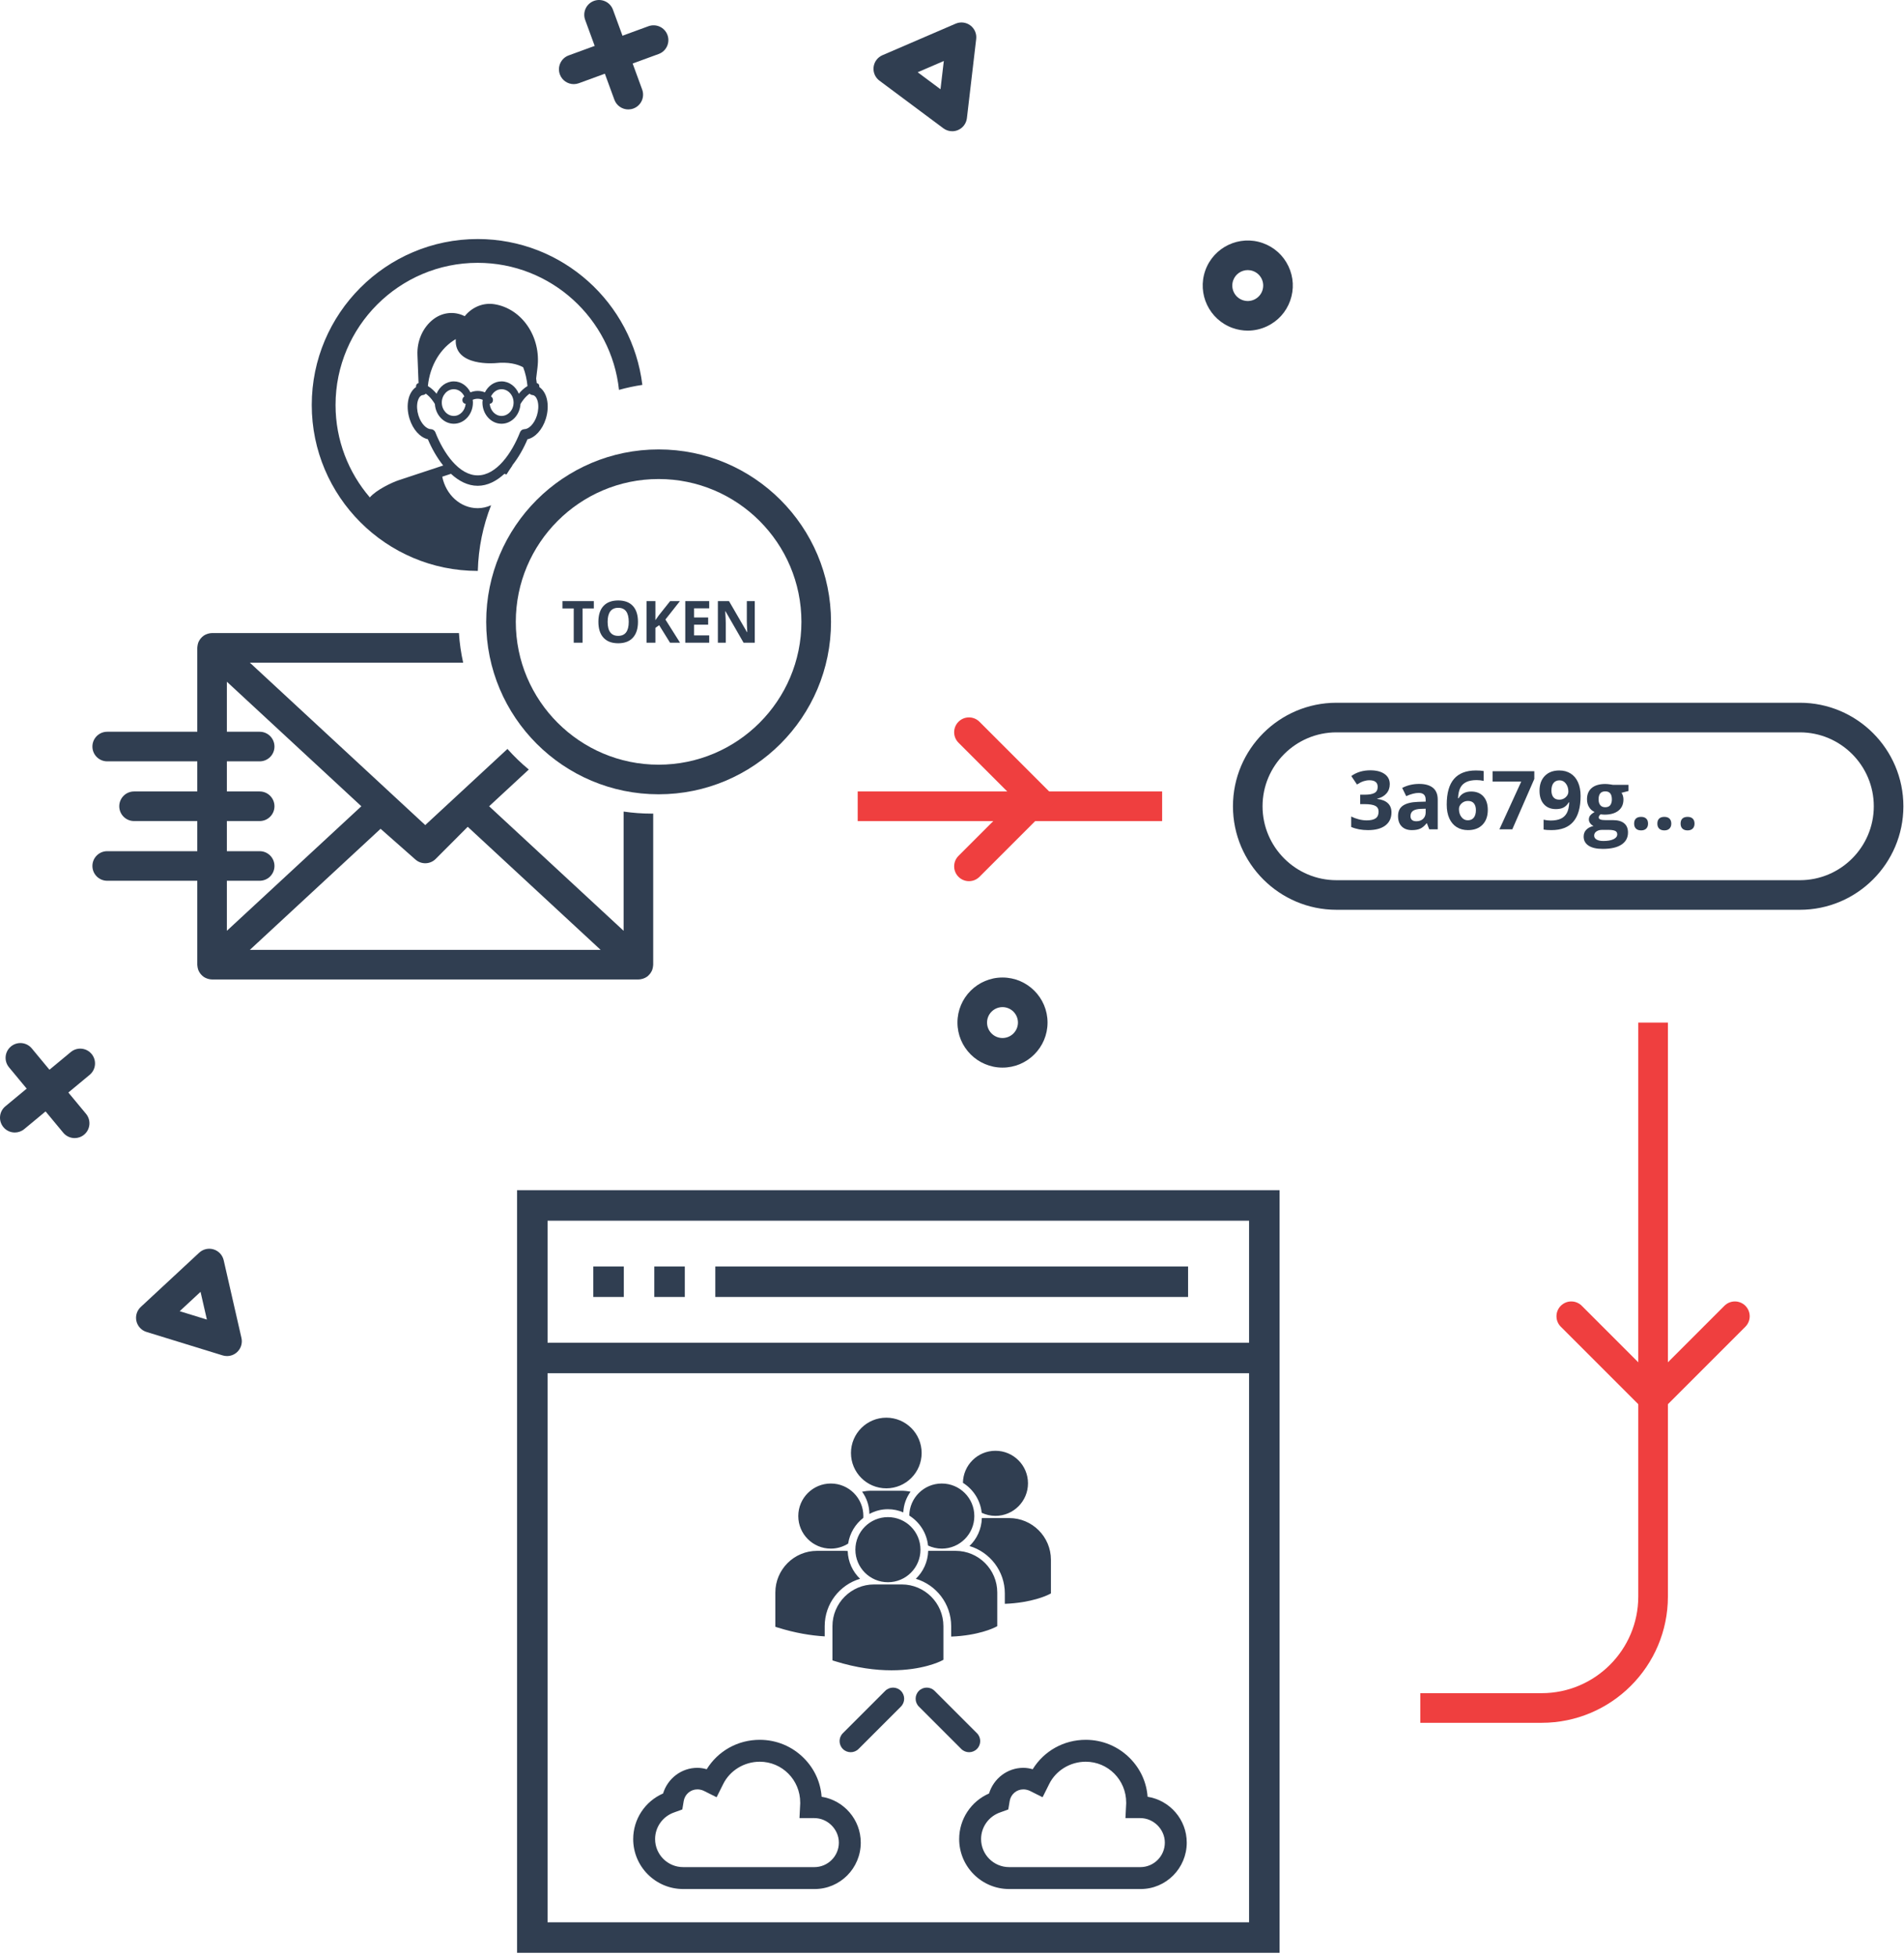 <?xml version="1.0" encoding="UTF-8"?>
<svg width="257px" height="264px" viewBox="0 0 257 264" version="1.1" xmlns="http://www.w3.org/2000/svg" xmlns:xlink="http://www.w3.org/1999/xlink">
    <!-- Generator: Sketch 50.2 (55047) - http://www.bohemiancoding.com/sketch -->
    <title>Page 1</title>
    <desc>Created with Sketch.</desc>
    <defs></defs>
    <g id="ZONE-" stroke="none" stroke-width="1" fill="none" fill-rule="evenodd">
        <g id="First-screen--Join-a-group" transform="translate(-1111, -372)">
            <g id="Page-1" transform="translate(1111, 372)">
                <g id="Group" transform="translate(69, 160)" fill="#303E51">
                    <path d="M77.549,75.813 C74.582,75.813 72.045,77.537 70.849,80.025 C70.322,79.786 69.748,79.594 69.126,79.594 C67.211,79.594 65.68,80.982 65.345,82.801 C63.095,83.567 61.468,85.72 61.468,88.209 C61.468,91.369 64.053,93.953 67.211,93.953 L84.968,93.953 C87.84,93.953 90.185,91.608 90.185,88.688 C90.185,85.768 87.84,83.423 84.92,83.423 L84.92,83.184 C84.968,79.116 81.617,75.813 77.549,75.813 M77.549,76.77 C81.091,76.77 84.011,79.69 84.011,83.232 L84.011,83.28 L84.011,83.423 L83.963,84.38 L84.92,84.38 C87.265,84.38 89.228,86.342 89.228,88.688 C89.228,91.033 87.313,92.996 84.92,92.996 L84.729,92.996 L67.211,92.996 C64.579,92.996 62.425,90.841 62.425,88.209 C62.425,86.151 63.718,84.333 65.68,83.663 L66.206,83.471 L66.302,82.897 C66.541,81.508 67.737,80.503 69.126,80.503 C69.557,80.503 69.987,80.599 70.418,80.791 L71.279,81.221 L71.71,80.36 C72.763,78.207 75.061,76.77 77.549,76.77" id="Fill-5"></path>
                    <path d="M69.126,81.503 C68.218,81.503 67.444,82.16 67.287,83.066 L67.097,84.211 L66.022,84.602 C64.462,85.135 63.425,86.582 63.425,88.209 C63.425,90.297 65.124,91.995 67.212,91.995 L84.921,91.995 C86.745,91.995 88.228,90.512 88.228,88.688 C88.228,86.895 86.713,85.38 84.921,85.38 L82.912,85.38 L83.013,83.373 L83.011,83.279 C83.011,80.22 80.561,77.77 77.549,77.77 C75.448,77.77 73.508,78.959 72.609,80.799 L71.728,82.563 L69.972,81.685 C69.709,81.568 69.418,81.503 69.126,81.503 M84.969,94.952 L67.212,94.952 C63.493,94.952 60.468,91.927 60.468,88.209 C60.468,85.524 62.066,83.117 64.499,82.057 C65.124,80.02 66.987,78.594 69.126,78.594 C69.591,78.594 70.019,78.675 70.391,78.783 C71.921,76.313 74.588,74.813 77.549,74.813 C79.814,74.813 81.939,75.7 83.531,77.313 C84.933,78.73 85.76,80.55 85.9,82.499 C88.891,82.971 91.186,85.566 91.186,88.688 C91.186,92.142 88.397,94.952 84.969,94.952" id="Fill-7"></path>
                    <path d="M25.127,81.503 C24.218,81.503 23.444,82.16 23.288,83.066 L23.098,84.211 L22.023,84.602 C20.462,85.135 19.425,86.582 19.425,88.209 C19.425,90.297 21.123,91.995 23.212,91.995 L40.92,91.995 C42.745,91.995 44.228,90.512 44.228,88.688 C44.228,86.895 42.714,85.38 40.92,85.38 L38.913,85.38 L39.013,83.373 L39.011,83.279 C39.011,80.22 36.562,77.77 33.55,77.77 C31.448,77.77 29.509,78.959 28.608,80.799 L27.727,82.563 L25.971,81.685 C25.709,81.568 25.419,81.503 25.127,81.503 M40.968,94.952 L23.212,94.952 C19.494,94.952 16.468,91.927 16.468,88.209 C16.468,85.524 18.067,83.117 20.5,82.057 C21.123,80.02 22.986,78.594 25.127,78.594 C25.59,78.594 26.018,78.675 26.39,78.783 C27.921,76.313 30.587,74.813 33.55,74.813 C35.815,74.813 37.94,75.7 39.532,77.313 C40.934,78.73 41.76,80.55 41.9,82.499 C44.891,82.971 47.185,85.566 47.185,88.688 C47.185,92.142 44.397,94.952 40.968,94.952" id="Fill-7"></path>
                    <path d="M47.09,53.08 C46.096,52.127 45.466,50.8 45.421,49.329 C45.283,49.319 45.148,49.309 45.006,49.309 L41.28,49.309 C38.178,49.309 35.655,51.831 35.655,54.934 L35.655,59.492 L35.667,59.564 L35.982,59.663 C38.355,60.403 40.475,60.746 42.317,60.852 L42.317,59.476 C42.317,56.455 44.331,53.898 47.09,53.08 M43.145,49.009 C44.003,49.009 44.804,48.757 45.483,48.33 C45.697,46.926 46.45,45.697 47.525,44.863 C47.528,44.78 47.537,44.698 47.537,44.614 C47.537,42.188 45.57,40.222 43.145,40.222 C40.719,40.222 38.752,42.188 38.752,44.614 C38.752,47.043 40.719,49.009 43.145,49.009 M67.229,44.887 L63.528,44.887 C63.49,46.368 62.858,47.701 61.86,48.658 C64.615,49.479 66.631,52.036 66.631,55.055 L66.631,56.459 C70.283,56.326 72.39,55.291 72.527,55.221 L72.82,55.073 L72.853,55.073 L72.853,50.512 C72.853,47.412 70.329,44.887 67.229,44.887 M60.976,40.128 C62.36,40.997 63.332,42.465 63.508,44.172 C64.072,44.436 64.699,44.588 65.364,44.588 C67.79,44.588 69.757,42.621 69.757,40.195 C69.757,37.769 67.79,35.803 65.364,35.803 C62.961,35.803 61.011,37.734 60.976,40.128 M59.985,49.309 L56.285,49.309 C56.246,50.789 55.615,52.122 54.616,53.08 C57.372,53.9 59.388,56.455 59.388,59.476 L59.388,60.881 C63.04,60.746 65.147,59.712 65.284,59.642 L65.579,59.492 L65.61,59.492 L65.61,54.932 C65.61,51.831 63.088,49.309 59.985,49.309 M52.717,53.843 L48.988,53.843 C45.888,53.843 43.364,56.367 43.364,59.468 L43.364,64.028 L43.376,64.099 L43.691,64.197 C46.649,65.121 49.221,65.432 51.337,65.432 C55.471,65.432 57.868,64.252 58.017,64.177 L58.31,64.028 L58.34,64.028 L58.34,59.468 C58.34,56.367 55.818,53.843 52.717,53.843 M50.853,53.544 C53.279,53.544 55.245,51.577 55.245,49.151 C55.245,46.725 53.279,44.758 50.853,44.758 C48.427,44.758 46.458,46.725 46.458,49.151 C46.458,51.577 48.427,53.544 50.853,53.544 M53.733,44.549 C55.116,45.418 56.089,46.887 56.265,48.593 C56.829,48.855 57.456,49.009 58.121,49.009 C60.547,49.009 62.514,47.04 62.514,44.614 C62.514,42.188 60.547,40.222 58.121,40.222 C55.718,40.222 53.767,42.153 53.733,44.549 M52.925,44.12 C52.971,43.083 53.33,42.121 53.904,41.327 C53.5,41.243 53.084,41.198 52.655,41.198 L48.61,41.198 C48.183,41.198 47.767,41.243 47.365,41.325 C47.979,42.175 48.343,43.212 48.35,44.334 C49.094,43.924 49.946,43.691 50.853,43.691 C51.59,43.691 52.289,43.846 52.925,44.12 M45.863,36.104 C45.863,33.471 47.999,31.336 50.634,31.336 C53.267,31.336 55.402,33.471 55.402,36.104 C55.402,38.737 53.267,40.872 50.634,40.872 C47.999,40.872 45.863,38.737 45.863,36.104" id="Fill-9"></path>
                    <path d="M4.909,99.441 L99.6,99.441 L99.6,25.336 L4.909,25.336 L4.909,99.441 Z M4.909,21.219 L99.6,21.219 L99.6,4.751 L4.909,4.751 L4.909,21.219 Z M0.792,103.559 L103.717,103.559 L103.717,0.634 L0.792,0.634 L0.792,103.559 Z" id="Fill-11"></path>
                    <polygon id="Fill-13" points="27.552 15.043 91.365 15.043 91.365 10.927 27.552 10.927"></polygon>
                    <polygon id="Fill-14" points="11.085 15.043 15.202 15.043 15.202 10.927 11.085 10.927"></polygon>
                    <polygon id="Fill-15" points="19.318 15.043 23.435 15.043 23.435 10.927 19.318 10.927"></polygon>
                    <path d="M45.826,76.486 C45.442,76.486 45.058,76.34 44.765,76.046 C44.18,75.46 44.18,74.51 44.765,73.924 L50.483,68.207 C51.069,67.621 52.018,67.621 52.604,68.207 C53.19,68.793 53.19,69.743 52.604,70.329 L46.887,76.046 C46.594,76.34 46.21,76.486 45.826,76.486" id="Fill-38"></path>
                    <path d="M61.808,76.486 C61.424,76.486 61.04,76.34 60.747,76.046 L55.03,70.329 C54.444,69.743 54.444,68.793 55.03,68.207 C55.616,67.621 56.565,67.621 57.151,68.207 L62.869,73.924 C63.454,74.51 63.454,75.46 62.869,76.046 C62.576,76.34 62.192,76.486 61.808,76.486" id="Fill-39"></path>
                </g>
                <path d="M180.394,98.842 C174.893,98.842 170.417,103.318 170.417,108.819 C170.417,114.32 174.893,118.795 180.394,118.795 L242.946,118.795 C248.447,118.795 252.923,114.32 252.923,108.819 C252.923,103.318 248.447,98.842 242.946,98.842 L180.394,98.842 Z M242.946,122.79 L180.394,122.79 C172.69,122.79 166.423,116.523 166.423,108.819 C166.423,101.114 172.69,94.847 180.394,94.847 L242.946,94.847 C250.65,94.847 256.917,101.114 256.917,108.819 C256.917,116.523 250.65,122.79 242.946,122.79 L242.946,122.79 Z" id="Fill-16" fill="#303E51"></path>
                <polygon id="Fill-17" fill="#EF3F3F" points="115.771 110.817 156.863 110.817 156.863 106.817 115.771 106.817"></polygon>
                <path d="M130.792,118.927 C130.28,118.927 129.768,118.732 129.377,118.341 C128.596,117.56 128.596,116.294 129.377,115.513 L137.014,107.876 L129.377,100.24 C128.596,99.459 128.596,98.192 129.377,97.411 C130.159,96.63 131.424,96.63 132.206,97.411 L142.671,107.876 L132.206,118.341 C131.815,118.732 131.304,118.927 130.792,118.927" id="Fill-18" fill="#EF3F3F"></path>
                <path d="M223.133,190.689 C222.621,190.689 222.11,190.494 221.719,190.103 L210.677,179.062 C209.896,178.281 209.896,177.015 210.677,176.234 C211.458,175.453 212.724,175.453 213.505,176.234 L223.133,185.861 L232.76,176.234 C233.541,175.453 234.807,175.453 235.588,176.234 C236.369,177.015 236.369,178.281 235.588,179.062 L224.547,190.103 C224.156,190.494 223.645,190.689 223.133,190.689" id="Fill-19" fill="#EF3F3F"></path>
                <path d="M168.422,36.454 C167.564,36.454 166.758,36.988 166.454,37.842 C166.069,38.925 166.638,40.12 167.722,40.505 C168.246,40.691 168.813,40.663 169.316,40.423 C169.818,40.184 170.198,39.764 170.385,39.239 L170.385,39.238 C170.571,38.713 170.542,38.147 170.304,37.644 C170.065,37.141 169.644,36.762 169.118,36.575 C168.888,36.493 168.653,36.454 168.422,36.454 M168.424,44.623 C167.738,44.623 167.049,44.506 166.384,44.269 C163.225,43.146 161.568,39.662 162.691,36.504 C163.814,33.343 167.3,31.685 170.456,32.811 C171.986,33.355 173.214,34.462 173.911,35.929 C174.609,37.395 174.693,39.046 174.149,40.577 C173.606,42.107 172.498,43.333 171.031,44.031 C170.202,44.425 169.316,44.623 168.424,44.623" id="Fill-20" fill="#303E51"></path>
                <path d="M135.316,135.924 C134.166,135.924 133.23,136.86 133.23,138.009 C133.23,139.159 134.166,140.095 135.316,140.095 C136.466,140.095 137.402,139.159 137.402,138.009 C137.402,136.86 136.466,135.924 135.316,135.924 M135.316,144.09 C131.963,144.09 129.236,141.362 129.236,138.009 C129.236,134.657 131.963,131.929 135.316,131.929 C138.669,131.929 141.396,134.657 141.396,138.009 C141.396,141.362 138.669,144.09 135.316,144.09" id="Fill-21" fill="#303E51"></path>
                <path d="M24.255,176.965 L27.926,178.096 L27.069,174.352 L24.255,176.965 Z M30.644,183.02 C30.447,183.02 30.249,182.991 30.056,182.932 L19.773,179.765 C19.091,179.555 18.572,178.996 18.413,178.301 C18.254,177.606 18.479,176.877 19.001,176.392 L26.887,169.069 C27.409,168.584 28.151,168.413 28.834,168.624 C29.517,168.834 30.034,169.393 30.193,170.088 L32.591,180.577 C32.75,181.274 32.526,182.001 32.003,182.486 C31.628,182.834 31.141,183.02 30.644,183.02 L30.644,183.02 Z" id="Fill-22" fill="#303E51"></path>
                <path d="M123.868,9.752 L126.947,12.046 L127.395,8.232 L123.868,9.752 Z M128.528,17.713 C128.105,17.713 127.685,17.578 127.335,17.317 L118.707,10.888 C118.135,10.462 117.833,9.763 117.917,9.054 C118,8.345 118.455,7.734 119.11,7.452 L128.992,3.194 C129.644,2.912 130.403,3.001 130.975,3.427 C131.548,3.854 131.849,4.553 131.765,5.262 L130.512,15.948 C130.429,16.657 129.973,17.268 129.318,17.55 C129.064,17.659 128.796,17.713 128.528,17.713 L128.528,17.713 Z" id="Fill-23" fill="#303E51"></path>
                <path d="M84.804,14.77 C83.99,14.77 83.225,14.268 82.928,13.458 L78.985,2.684 C78.606,1.647 79.138,0.5 80.174,0.121 C81.208,-0.255 82.357,0.274 82.737,1.311 L86.68,12.085 C87.059,13.122 86.527,14.269 85.491,14.648 C85.264,14.73 85.033,14.77 84.804,14.77" id="Fill-24" fill="#303E51"></path>
                <path d="M77.445,11.354 C76.631,11.354 75.866,10.852 75.569,10.042 C75.19,9.007 75.722,7.859 76.758,7.48 L87.533,3.536 C88.567,3.161 89.716,3.689 90.095,4.726 C90.474,5.761 89.942,6.909 88.906,7.288 L78.132,11.232 C77.905,11.314 77.674,11.354 77.445,11.354" id="Fill-25" fill="#303E51"></path>
                <path d="M10.077,153.602 C9.503,153.602 8.933,153.356 8.539,152.88 L1.215,144.048 C0.51,143.199 0.628,141.94 1.476,141.236 C2.325,140.531 3.586,140.649 4.289,141.498 L11.613,150.33 C12.318,151.179 12.2,152.438 11.351,153.142 C10.978,153.452 10.526,153.602 10.077,153.602" id="Fill-26" fill="#303E51"></path>
                <path d="M1.999,152.848 C1.425,152.848 0.855,152.602 0.461,152.126 C-0.244,151.277 -0.126,150.018 0.723,149.314 L9.554,141.989 C10.402,141.285 11.662,141.401 12.366,142.252 C13.071,143.101 12.953,144.36 12.104,145.064 L3.273,152.388 C2.9,152.698 2.448,152.848 1.999,152.848" id="Fill-27" fill="#303E51"></path>
                <path d="M208.094,232.517 L191.711,232.517 L191.711,228.517 L208.094,228.517 C215.283,228.517 221.133,222.667 221.133,215.478 L221.133,138.01 L225.133,138.01 L225.133,215.478 C225.133,224.873 217.49,232.517 208.094,232.517" id="Fill-28" fill="#EF3F3F"></path>
                <path d="M187.59,105.833 C187.59,106.324 187.442,106.741 187.145,107.084 C186.848,107.428 186.43,107.665 185.893,107.793 L185.893,107.826 C186.528,107.904 187.006,108.097 187.332,108.403 C187.658,108.709 187.82,109.122 187.82,109.641 C187.82,110.396 187.547,110.985 187,111.406 C186.451,111.826 185.668,112.037 184.652,112.037 C183.799,112.037 183.045,111.895 182.385,111.612 L182.385,110.2 C182.69,110.354 183.026,110.479 183.391,110.576 C183.756,110.672 184.117,110.721 184.475,110.721 C185.024,110.721 185.428,110.627 185.69,110.441 C185.949,110.255 186.08,109.956 186.08,109.544 C186.08,109.176 185.93,108.914 185.629,108.76 C185.328,108.606 184.85,108.529 184.19,108.529 L183.594,108.529 L183.594,107.256 L184.201,107.256 C184.809,107.256 185.254,107.177 185.535,107.017 C185.817,106.858 185.957,106.585 185.957,106.198 C185.957,105.604 185.584,105.307 184.84,105.307 C184.582,105.307 184.32,105.35 184.053,105.436 C183.787,105.521 183.49,105.67 183.164,105.881 L182.397,104.737 C183.111,104.222 183.967,103.964 184.959,103.964 C185.772,103.964 186.412,104.128 186.883,104.458 C187.354,104.788 187.59,105.246 187.59,105.833" id="Fill-29" fill="#303E51"></path>
                <path d="M192.436,109.147 L191.801,109.168 C191.325,109.183 190.971,109.269 190.739,109.426 C190.506,109.584 190.389,109.824 190.389,110.146 C190.389,110.608 190.655,110.839 191.184,110.839 C191.563,110.839 191.868,110.73 192.094,110.511 C192.323,110.293 192.436,110.003 192.436,109.641 L192.436,109.147 Z M192.918,111.929 L192.602,111.113 L192.559,111.113 C192.284,111.46 192,111.701 191.707,111.835 C191.416,111.969 191.036,112.037 190.567,112.037 C189.991,112.037 189.536,111.872 189.206,111.543 C188.873,111.213 188.707,110.744 188.707,110.135 C188.707,109.498 188.93,109.028 189.377,108.725 C189.823,108.423 190.495,108.255 191.393,108.223 L192.436,108.191 L192.436,107.928 C192.436,107.319 192.124,107.015 191.5,107.015 C191.022,107.015 190.457,107.16 189.809,107.45 L189.266,106.343 C189.957,105.981 190.723,105.801 191.565,105.801 C192.372,105.801 192.989,105.976 193.418,106.327 C193.848,106.678 194.063,107.211 194.063,107.928 L194.063,111.929 L192.918,111.929 Z" id="Fill-30" fill="#303E51"></path>
                <path d="M198.114,110.71 C198.468,110.71 198.741,110.591 198.93,110.353 C199.12,110.115 199.216,109.775 199.216,109.335 C199.216,108.952 199.126,108.65 198.948,108.43 C198.772,108.21 198.505,108.1 198.145,108.1 C197.809,108.1 197.522,108.209 197.284,108.427 C197.046,108.646 196.927,108.9 196.927,109.19 C196.927,109.616 197.038,109.976 197.262,110.27 C197.485,110.563 197.77,110.71 198.114,110.71 M195.278,108.594 C195.278,107.04 195.606,105.883 196.262,105.124 C196.921,104.365 197.905,103.985 199.216,103.985 C199.663,103.985 200.012,104.012 200.268,104.066 L200.268,105.393 C199.948,105.321 199.634,105.285 199.323,105.285 C198.753,105.285 198.288,105.371 197.928,105.543 C197.569,105.715 197.3,105.969 197.12,106.306 C196.94,106.642 196.835,107.12 196.803,107.74 L196.874,107.74 C197.227,107.131 197.796,106.827 198.575,106.827 C199.278,106.827 199.827,107.047 200.225,107.487 C200.622,107.928 200.821,108.537 200.821,109.314 C200.821,110.151 200.585,110.815 200.112,111.303 C199.639,111.793 198.983,112.037 198.145,112.037 C197.565,112.037 197.059,111.902 196.628,111.634 C196.196,111.365 195.864,110.973 195.63,110.458 C195.395,109.942 195.278,109.321 195.278,108.594" id="Fill-31" fill="#303E51"></path>
                <polygon id="Fill-32" fill="#303E51" points="202.389 111.929 205.338 105.484 201.465 105.484 201.465 104.087 207.1 104.087 207.1 105.129 204.129 111.929"></polygon>
                <path d="M210.506,105.317 C210.162,105.317 209.893,105.435 209.699,105.671 C209.506,105.908 209.41,106.248 209.41,106.692 C209.41,107.071 209.496,107.372 209.672,107.594 C209.848,107.817 210.115,107.927 210.473,107.927 C210.809,107.927 211.098,107.817 211.338,107.597 C211.578,107.377 211.697,107.124 211.697,106.837 C211.697,106.411 211.586,106.051 211.361,105.757 C211.139,105.464 210.852,105.317 210.506,105.317 M213.346,107.428 C213.346,108.975 213.02,110.129 212.369,110.892 C211.717,111.655 210.731,112.036 209.41,112.036 C208.944,112.036 208.592,112.011 208.352,111.961 L208.352,110.629 C208.652,110.704 208.967,110.742 209.297,110.742 C209.852,110.742 210.309,110.66 210.666,110.497 C211.024,110.335 211.299,110.078 211.488,109.73 C211.678,109.38 211.787,108.9 211.817,108.287 L211.752,108.287 C211.543,108.624 211.303,108.86 211.031,108.996 C210.76,109.132 210.42,109.2 210.012,109.2 C209.326,109.2 208.787,108.981 208.395,108.542 C208,108.104 207.803,107.494 207.803,106.713 C207.803,105.872 208.043,105.207 208.52,104.718 C208.998,104.23 209.649,103.985 210.473,103.985 C211.053,103.985 211.561,104.121 211.996,104.393 C212.43,104.665 212.764,105.06 212.998,105.577 C213.231,106.095 213.346,106.712 213.346,107.428" id="Fill-33" fill="#303E51"></path>
                <path d="M215.776,107.89 C215.776,108.216 215.85,108.473 215.999,108.663 C216.147,108.853 216.374,108.948 216.678,108.948 C216.985,108.948 217.212,108.853 217.354,108.663 C217.497,108.473 217.569,108.216 217.569,107.89 C217.569,107.167 217.272,106.805 216.678,106.805 C216.077,106.805 215.776,107.167 215.776,107.89 L215.776,107.89 Z M215.178,112.778 C215.178,113.003 215.288,113.181 215.505,113.309 C215.721,113.438 216.024,113.503 216.415,113.503 C217.001,113.503 217.462,113.422 217.796,113.261 C218.128,113.1 218.294,112.88 218.294,112.6 C218.294,112.375 218.196,112.219 217.999,112.133 C217.801,112.047 217.497,112.004 217.087,112.004 L216.237,112.004 C215.936,112.004 215.684,112.075 215.483,112.216 C215.28,112.358 215.178,112.545 215.178,112.778 L215.178,112.778 Z M219.815,105.924 L219.815,106.757 L218.874,106.998 C219.046,107.267 219.131,107.568 219.131,107.901 C219.131,108.545 218.907,109.047 218.458,109.408 C218.008,109.767 217.385,109.947 216.587,109.947 L216.292,109.931 L216.049,109.904 C215.881,110.033 215.797,110.176 215.797,110.334 C215.797,110.57 216.098,110.688 216.7,110.688 L217.719,110.688 C218.378,110.688 218.88,110.83 219.225,111.113 C219.571,111.395 219.745,111.811 219.745,112.359 C219.745,113.06 219.452,113.605 218.866,113.992 C218.28,114.378 217.44,114.571 216.344,114.571 C215.506,114.571 214.866,114.426 214.424,114.134 C213.981,113.842 213.76,113.433 213.76,112.907 C213.76,112.545 213.874,112.243 214.1,111.999 C214.325,111.755 214.657,111.582 215.092,111.478 C214.924,111.406 214.778,111.289 214.653,111.126 C214.528,110.963 214.465,110.79 214.465,110.608 C214.465,110.379 214.53,110.188 214.663,110.036 C214.796,109.884 214.987,109.734 215.239,109.587 C214.922,109.451 214.672,109.233 214.489,108.932 C214.303,108.631 214.212,108.277 214.212,107.869 C214.212,107.213 214.424,106.706 214.852,106.348 C215.278,105.991 215.885,105.811 216.678,105.811 C216.846,105.811 217.046,105.827 217.276,105.857 C217.506,105.888 217.655,105.91 217.719,105.924 L219.815,105.924 Z" id="Fill-34" fill="#303E51"></path>
                <path d="M220.573,111.161 C220.573,110.86 220.653,110.633 220.813,110.479 C220.975,110.325 221.21,110.248 221.518,110.248 C221.815,110.248 222.044,110.327 222.208,110.484 C222.37,110.642 222.452,110.868 222.452,111.161 C222.452,111.444 222.37,111.667 222.206,111.829 C222.04,111.993 221.811,112.074 221.518,112.074 C221.218,112.074 220.983,111.994 220.819,111.835 C220.655,111.676 220.573,111.451 220.573,111.161" id="Fill-35" fill="#303E51"></path>
                <path d="M223.709,111.161 C223.709,110.86 223.79,110.633 223.95,110.479 C224.112,110.325 224.346,110.248 224.655,110.248 C224.952,110.248 225.18,110.327 225.345,110.484 C225.506,110.642 225.589,110.868 225.589,111.161 C225.589,111.444 225.506,111.667 225.343,111.829 C225.177,111.993 224.947,112.074 224.655,112.074 C224.355,112.074 224.119,111.994 223.956,111.835 C223.792,111.676 223.709,111.451 223.709,111.161" id="Fill-36" fill="#303E51"></path>
                <path d="M226.846,111.161 C226.846,110.86 226.926,110.633 227.086,110.479 C227.248,110.325 227.483,110.248 227.791,110.248 C228.088,110.248 228.317,110.327 228.481,110.484 C228.643,110.642 228.725,110.868 228.725,111.161 C228.725,111.444 228.643,111.667 228.479,111.829 C228.313,111.993 228.084,112.074 227.791,112.074 C227.491,112.074 227.256,111.994 227.092,111.835 C226.928,111.676 226.846,111.451 226.846,111.161" id="Fill-37" fill="#303E51"></path>
                <path d="M33.724,128.199 L51.37,111.858 L56.078,116.009 C56.869,116.706 58.067,116.67 58.813,115.921 L63.134,111.588 L81.074,128.199 L33.724,128.199 Z M30.623,118.873 L35.05,118.873 C36.154,118.873 37.047,117.979 37.047,116.876 C37.047,115.772 36.154,114.879 35.05,114.879 L30.623,114.879 L30.623,110.814 L35.05,110.814 C36.154,110.814 37.047,109.92 37.047,108.817 C37.047,107.714 36.154,106.819 35.05,106.819 L30.623,106.819 L30.623,102.755 L35.05,102.755 C36.154,102.755 37.047,101.861 37.047,100.758 C37.047,99.655 36.154,98.76 35.05,98.76 L30.623,98.76 L30.623,92.01 L48.775,108.817 L30.623,125.624 L30.623,118.873 Z M87.957,109.81 C86.672,109.81 85.41,109.713 84.174,109.533 L84.174,125.624 L66.022,108.817 L71.376,103.859 C70.346,103.009 69.385,102.078 68.495,101.081 L61.684,107.389 C61.678,107.395 61.671,107.399 61.665,107.404 L61.64,107.43 L57.399,111.357 L33.724,89.435 L62.516,89.435 C62.227,88.137 62.034,86.803 61.946,85.44 L28.626,85.44 C28.44,85.44 28.263,85.473 28.092,85.521 C28.052,85.532 28.014,85.544 27.975,85.558 C27.807,85.616 27.647,85.688 27.503,85.786 C27.498,85.789 27.495,85.794 27.49,85.797 C27.35,85.894 27.228,86.013 27.118,86.142 C27.091,86.173 27.065,86.202 27.04,86.235 C26.934,86.376 26.842,86.527 26.776,86.693 C26.773,86.699 26.769,86.703 26.767,86.708 C26.76,86.724 26.761,86.741 26.755,86.758 C26.702,86.905 26.668,87.06 26.651,87.221 C26.646,87.264 26.64,87.305 26.638,87.348 C26.636,87.379 26.629,87.407 26.629,87.437 L26.629,98.76 L14.47,98.76 C13.367,98.76 12.473,99.655 12.473,100.758 C12.473,101.861 13.367,102.755 14.47,102.755 L26.629,102.755 L26.629,106.819 L18.095,106.819 C16.992,106.819 16.098,107.714 16.098,108.817 C16.098,109.92 16.992,110.814 18.095,110.814 L26.629,110.814 L26.629,114.879 L14.47,114.879 C13.367,114.879 12.473,115.772 12.473,116.876 C12.473,117.979 13.367,118.873 14.47,118.873 L26.629,118.873 L26.629,130.196 C26.629,130.227 26.636,130.255 26.638,130.285 C26.64,130.328 26.646,130.369 26.651,130.412 C26.668,130.574 26.702,130.73 26.756,130.878 C26.761,130.893 26.76,130.909 26.767,130.925 C26.769,130.93 26.773,130.934 26.775,130.94 C26.842,131.106 26.934,131.259 27.041,131.4 C27.065,131.431 27.09,131.461 27.117,131.491 C27.228,131.62 27.35,131.74 27.491,131.837 C27.495,131.84 27.498,131.845 27.503,131.847 C27.647,131.946 27.807,132.018 27.975,132.075 C28.014,132.089 28.052,132.101 28.092,132.112 C28.263,132.16 28.44,132.193 28.626,132.193 L86.171,132.193 C86.357,132.193 86.534,132.16 86.704,132.112 C86.745,132.101 86.783,132.089 86.822,132.075 C86.99,132.018 87.15,131.946 87.293,131.847 C87.298,131.845 87.302,131.84 87.307,131.837 C87.448,131.74 87.57,131.62 87.68,131.491 C87.706,131.461 87.732,131.431 87.755,131.4 C87.863,131.259 87.954,131.106 88.022,130.94 C88.024,130.934 88.028,130.93 88.031,130.925 C88.037,130.909 88.036,130.893 88.04,130.878 C88.095,130.73 88.128,130.574 88.146,130.412 C88.151,130.369 88.157,130.328 88.159,130.285 C88.161,130.255 88.168,130.227 88.168,130.196 L88.168,109.804 C88.097,109.805 88.028,109.81 87.957,109.81 L87.957,109.81 Z" id="Fill-40" fill="#303E51"></path>
                <polygon id="Fill-41" fill="#303E51" points="78.632 86.741 77.442 86.741 77.442 82.119 75.918 82.119 75.918 81.129 80.155 81.129 80.155 82.119 78.632 82.119"></polygon>
                <path d="M82.017,83.928 C82.017,84.554 82.136,85.027 82.374,85.344 C82.613,85.661 82.968,85.82 83.442,85.82 C84.391,85.82 84.866,85.189 84.866,83.928 C84.866,82.664 84.393,82.032 83.449,82.032 C82.976,82.032 82.619,82.191 82.378,82.51 C82.138,82.828 82.017,83.301 82.017,83.928 M86.113,83.928 C86.113,84.857 85.882,85.571 85.422,86.07 C84.961,86.569 84.301,86.818 83.442,86.818 C82.581,86.818 81.921,86.569 81.46,86.07 C81,85.571 80.77,84.854 80.77,83.92 C80.77,82.986 81,82.273 81.462,81.78 C81.924,81.287 82.586,81.041 83.449,81.041 C84.312,81.041 84.971,81.29 85.428,81.786 C85.884,82.282 86.113,82.996 86.113,83.928" id="Fill-42" fill="#303E51"></path>
                <polygon id="Fill-43" fill="#303E51" points="91.79 86.741 90.439 86.741 88.97 84.376 88.467 84.737 88.467 86.741 87.276 86.741 87.276 81.129 88.467 81.129 88.467 83.697 88.935 83.037 90.455 81.129 91.775 81.129 89.817 83.613"></polygon>
                <polygon id="Fill-44" fill="#303E51" points="95.728 86.741 92.497 86.741 92.497 81.129 95.728 81.129 95.728 82.104 93.686 82.104 93.686 83.336 95.586 83.336 95.586 84.311 93.686 84.311 93.686 85.758 95.728 85.758"></polygon>
                <path d="M101.877,86.741 L100.365,86.741 L97.924,82.495 L97.889,82.495 C97.939,83.245 97.963,83.78 97.963,84.1 L97.963,86.741 L96.898,86.741 L96.898,81.129 L98.4,81.129 L100.838,85.332 L100.864,85.332 C100.826,84.603 100.806,84.087 100.806,83.785 L100.806,81.129 L101.877,81.129 L101.877,86.741 Z" id="Fill-45" fill="#303E51"></path>
                <path d="M88.898,60.657 C76.045,60.657 65.626,71.076 65.626,83.929 C65.626,96.782 76.045,107.201 88.898,107.201 C101.751,107.201 112.17,96.782 112.17,83.929 C112.17,71.076 101.751,60.657 88.898,60.657 M88.898,64.652 C99.528,64.652 108.175,73.3 108.175,83.929 C108.175,94.559 99.528,103.206 88.898,103.206 C78.268,103.206 69.621,94.559 69.621,83.929 C69.621,73.3 78.268,64.652 88.898,64.652" id="Fill-46" fill="#303E51"></path>
                <path d="M58.765,58.346 C58.663,58.089 58.41,57.923 58.158,57.923 C57.626,57.923 56.859,57.275 56.482,56.074 C56.28,55.43 56.238,54.749 56.368,54.206 C56.43,53.944 56.59,53.483 56.959,53.341 C56.994,53.327 57.054,53.319 57.115,53.313 C57.253,53.297 57.374,53.228 57.472,53.13 C58.129,53.592 58.576,54.311 58.7,54.528 C58.792,56.012 59.898,57.191 61.258,57.191 C62.679,57.191 63.834,55.909 63.834,54.333 C63.834,54.221 63.823,54.084 63.801,53.959 C64.238,53.766 64.728,53.77 65.162,53.965 C65.137,54.078 65.12,54.235 65.12,54.333 C65.12,55.909 66.276,57.191 67.697,57.191 C69.057,57.191 70.162,56.012 70.255,54.528 C70.379,54.311 70.826,53.592 71.483,53.131 C71.58,53.228 71.701,53.298 71.839,53.313 C71.877,53.316 71.956,53.325 71.996,53.341 C72.365,53.483 72.525,53.944 72.587,54.206 C72.716,54.749 72.675,55.43 72.473,56.074 C72.095,57.275 71.328,57.923 70.784,57.923 C70.509,57.939 70.292,58.085 70.19,58.346 C69.086,61.156 67.006,64.158 64.477,64.158 C61.949,64.158 59.869,61.156 58.765,58.346 M62.552,54.359 C62.636,54.45 62.744,54.487 62.853,54.497 C62.774,55.411 62.101,56.136 61.258,56.136 C60.362,56.136 59.633,55.327 59.633,54.333 C59.633,53.338 60.362,52.529 61.258,52.529 C61.879,52.529 62.404,52.932 62.677,53.502 C62.636,53.541 62.59,53.571 62.552,53.613 C62.367,53.819 62.367,54.153 62.552,54.359 M66.402,53.613 C66.365,53.571 66.319,53.541 66.278,53.502 C66.551,52.932 67.075,52.529 67.697,52.529 C68.593,52.529 69.322,53.338 69.322,54.333 C69.322,55.327 68.593,56.136 67.697,56.136 C66.853,56.136 66.18,55.411 66.101,54.497 C66.21,54.487 66.319,54.451 66.402,54.359 C66.587,54.153 66.587,53.819 66.402,53.613 M61.52,45.768 C61.254,49.538 66.886,49.008 66.886,49.008 C68.617,48.831 69.801,49.125 70.615,49.567 C70.924,50.347 71.11,51.206 71.2,52.102 C70.717,52.391 70.327,52.777 70.03,53.138 C69.62,52.159 68.733,51.473 67.697,51.473 C66.73,51.473 65.895,52.075 65.454,52.953 C64.828,52.699 64.125,52.698 63.5,52.953 C63.06,52.075 62.225,51.473 61.258,51.473 C60.222,51.473 59.333,52.159 58.925,53.138 C58.628,52.776 58.237,52.391 57.754,52.102 C58.036,49.287 59.492,46.949 61.52,45.768 M64.495,77.054 C64.575,73.931 65.203,70.947 66.288,68.191 C65.727,68.44 65.12,68.587 64.477,68.587 C62.137,68.587 60.187,66.768 59.693,64.337 L60.87,63.948 C61.925,64.917 63.135,65.565 64.477,65.565 C65.82,65.565 67.03,64.917 68.084,63.948 L68.365,64.04 C68.619,63.63 68.885,63.229 69.161,62.835 L69.133,62.825 C69.974,61.77 70.677,60.528 71.199,59.287 C72.233,59.063 73.212,57.995 73.67,56.537 C73.957,55.621 74.008,54.665 73.813,53.845 C73.64,53.123 73.274,52.566 72.794,52.233 C72.82,52.044 72.759,51.748 72.456,51.72 C72.431,51.509 72.406,51.298 72.369,51.091 L72.55,49.599 C73.052,45.468 70.462,41.658 66.744,41.059 C65.279,40.824 63.803,41.397 62.791,42.595 L62.725,42.673 C61.334,41.968 59.712,42.135 58.462,43.113 C57.06,44.21 56.262,46.029 56.348,47.932 L56.496,51.717 C56.32,51.717 56.116,51.933 56.161,52.233 C55.681,52.566 55.314,53.124 55.142,53.845 C54.946,54.665 54.996,55.622 55.285,56.537 C55.738,57.981 56.703,59.043 57.753,59.281 C58.275,60.524 58.979,61.768 59.821,62.826 L59.583,62.904 L58.93,63.121 L53.791,64.821 C52.956,65.097 50.774,66.118 49.922,67.135 C47.039,63.778 45.292,59.419 45.292,54.658 C45.292,44.079 53.899,35.473 64.477,35.473 C74.368,35.473 82.53,42.997 83.551,52.621 C84.578,52.335 85.629,52.107 86.703,51.948 C85.361,40.872 75.91,32.261 64.477,32.261 C52.127,32.261 42.08,42.308 42.08,54.658 C42.08,67.007 52.127,77.054 64.477,77.054 L64.495,77.054" id="Fill-33" fill="#303E51"></path>
            </g>
        </g>
    </g>
</svg>